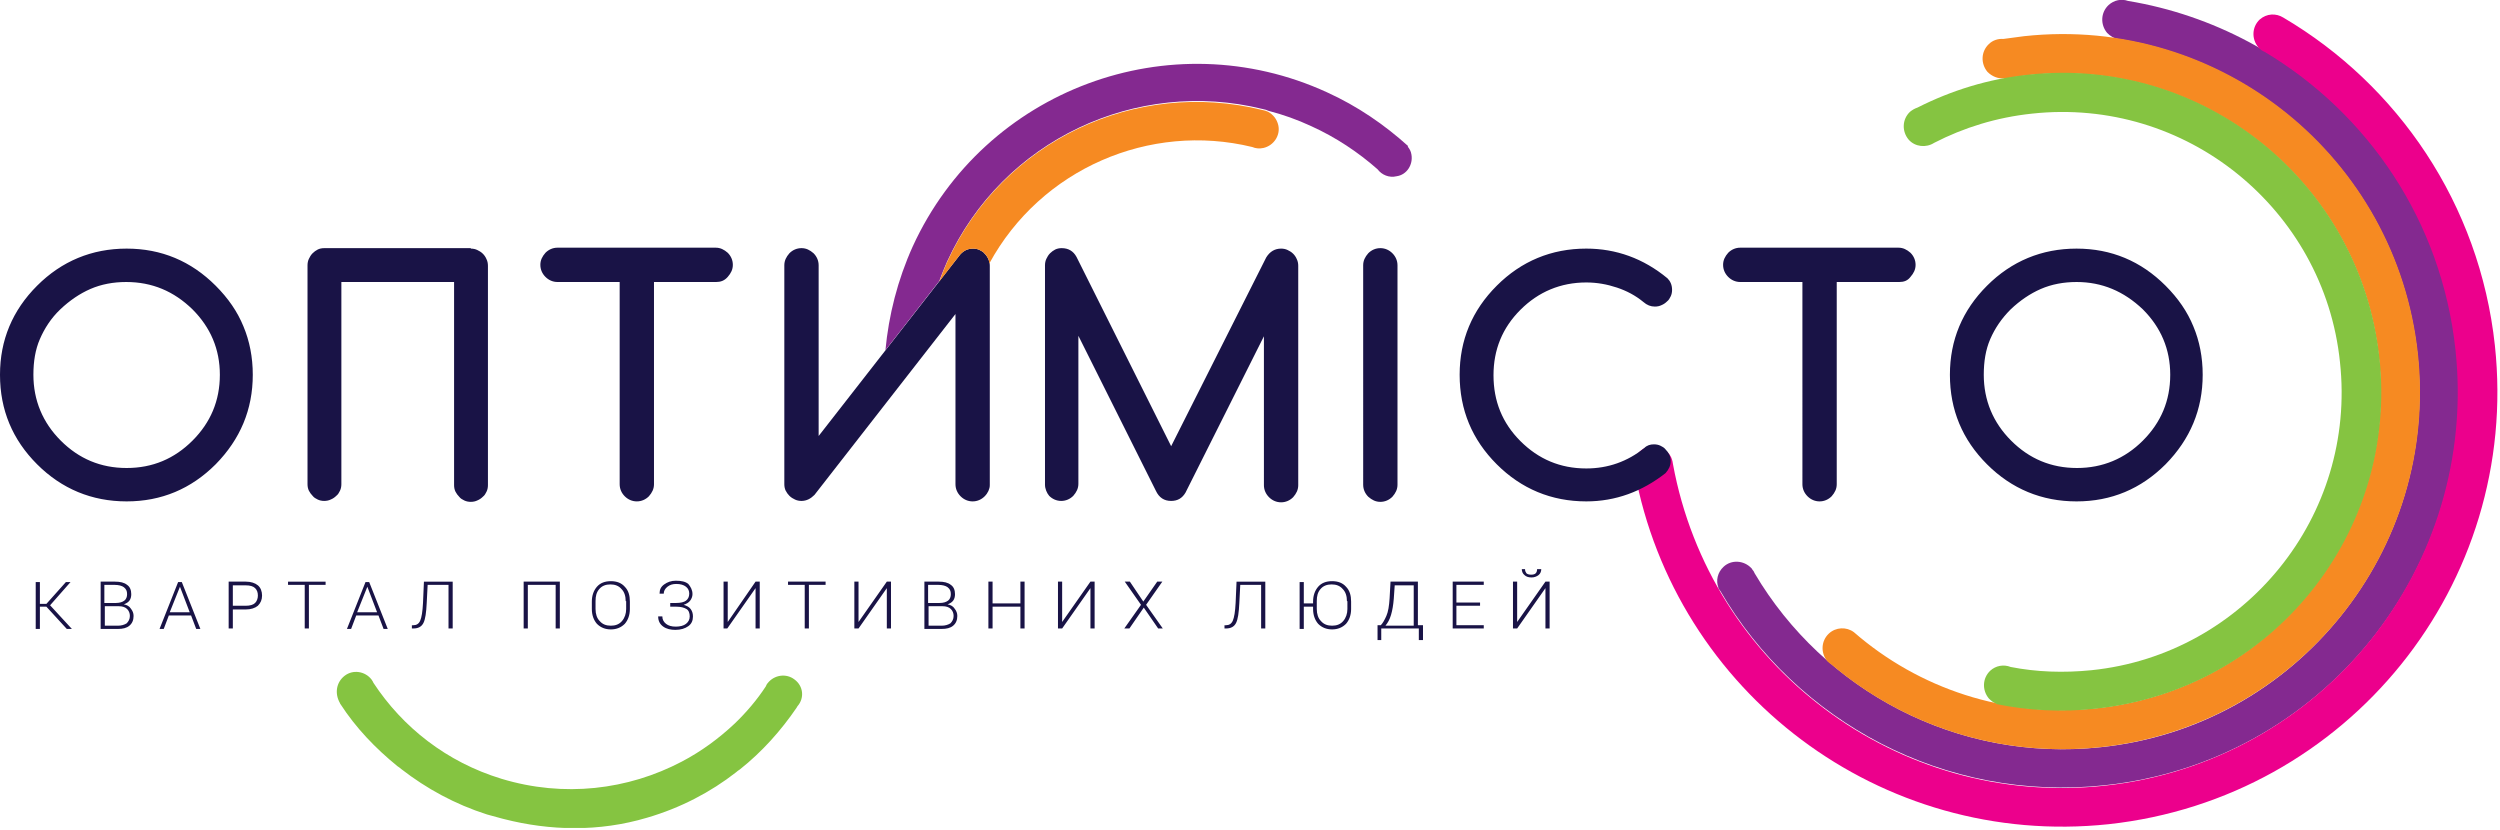<svg width="539" height="179" fill="none" xmlns="http://www.w3.org/2000/svg"><g clip-path="url(#clip0)"><path d="M212.3 107c-.7.7-1.6 1.1-2.6 1.1s-1.9-.4-2.6-1.1c-.7-.7-1.1-1.6-1.1-2.6V67.7l-30.4 39c-.8.8-1.7 1.3-2.8 1.3-.5 0-1-.1-1.4-.3-.4-.2-.8-.4-1.2-.8-.3-.3-.6-.7-.8-1.1-.2-.4-.3-.9-.3-1.4V57.2c0-1 .4-1.8 1.1-2.6.7-.7 1.6-1.1 2.6-1.1s1.8.4 2.6 1.1c.7.7 1.1 1.6 1.1 2.6V94L207 54.9c.8-.9 1.7-1.3 2.8-1.3.5 0 1 .1 1.4.3.4.2.8.4 1.1.8.3.3.6.7.8 1.2.2.4.3.9.3 1.4v47.3c0 .8-.4 1.7-1.1 2.4z" fill="#191346"/><path d="M171.3 146.5c-1.8-1.4-4.4-1-5.8.8-.2.2-.3.5-.4.7-1.9 2.9-4.2 5.6-6.7 8-3.4 3.2-7.2 6-11.4 8.2-11.6 6.1-25.4 7.8-38.9 3.7-11.8-3.6-21.3-11.1-27.6-20.7-.1-.3-.3-.5-.4-.7-1.4-1.8-4-2.2-5.8-.8-1.8 1.4-2.2 3.8-1 5.9 0 .1.1.2.1.2 3.3 5.1 7.5 9.5 12.3 13.4.3.2.6.4.8.6 5.4 4.2 11.6 7.6 18.5 9.8l3.3.9c.1 0 .3.1.4.1 9.8 2.5 20.4 2.8 30.8-.3 7.2-2.1 13.7-5.5 19.2-9.8.2-.2.5-.4.8-.6 4.8-3.8 8.9-8.4 12.3-13.4 0-.1.1-.1.1-.2 1.6-1.8 1.3-4.4-.6-5.8z" fill="#85C441"/><path d="M529.6 75.3c-4.2-39-34-69-70.8-75.1-1.4-.5-3-.2-4.2.9-1.7 1.6-1.8 4.2-.3 6 .7.7 1.5 1.2 2.4 1.3 33.5 5.3 60.7 32.5 64.5 67.9 2.3 21.2-4.2 41.2-16.6 56.6-12.4 15.4-30.6 26-51.7 28.2-31 3.3-59.7-12.3-74.6-37.5-.1-.3-.3-.6-.5-.8 0-.1-.1-.1-.1-.2l-.1-.1c-1.6-1.7-4.3-1.9-6-.3-1.3 1.2-1.7 3-1.1 4.5h-.1c.1.2.3.4.4.6l.1.1c16.4 28.2 48.4 45.6 82.9 41.9 46.9-5 80.8-47.1 75.8-94z" fill="#842990"/><path d="M537.9 74.5c-3.3-30.6-21-56.2-45.6-70.7-1.6-1-3.6-.9-5.1.4-1.7 1.6-1.8 4.2-.3 6 .4.5.9.8 1.4 1 22.2 13.3 38.1 36.4 41.1 64.2 2.5 23.4-4.7 45.6-18.4 62.7-13.7 17-33.9 28.8-57.3 31.3-44.7 4.8-85-25.8-93-69.3-.1-.9-.4-1.8-1.1-2.5-1.6-1.7-4.3-1.9-6-.3-1 .9-1.4 2.1-1.3 3.4v.2c0 .2.1.4.1.6 8.8 47.8 53.1 81.4 102.2 76.2 51.6-5.6 88.8-51.8 83.3-103.2z" fill="#EC008C"/><path d="M521.3 76.2c-4.6-42.3-42.5-73-84.9-68.4l-4.5.6c-1.1-.1-2.3.3-3.1 1.1-1.7 1.6-1.8 4.2-.3 6 1 1 2.3 1.5 3.6 1.4v.1c1.7-.3 3.5-.6 5.2-.8 18.9-2 36.7 3.8 50.4 14.8 13.7 11 23.2 27.3 25.2 46.1 2 18.9-3.8 36.7-14.8 50.4-11 13.7-27.3 23.2-46.1 25.2-19.7 2.1-38.4-4.3-52.3-16.4-1.6-1.2-3.9-1.1-5.4.3-1.7 1.6-1.8 4.2-.3 6 .3.3.6.5.9.7 15.5 13.1 36.2 20.1 57.9 17.8 42.4-4.5 73.1-42.5 68.5-84.9z" fill="#F68A22"/><path d="M513 77.1c-4.1-37.8-38-65.1-75.7-61-8.6.9-16.6 3.4-23.9 7.1-.6.2-1.1.5-1.6.9-1.7 1.6-1.8 4.2-.3 6 1.4 1.6 3.8 1.8 5.5.7 6.4-3.3 13.5-5.5 21.1-6.3 16.6-1.8 32.3 3.3 44.3 13s20.4 24 22.1 40.6c1.8 16.6-3.3 32.3-13 44.3s-24 20.4-40.6 22.1c-6 .6-11.8.4-17.4-.7-1.5-.6-3.2-.3-4.4.8-1.7 1.6-1.8 4.2-.3 6 .5.5 1 .9 1.6 1.1v.1c6.9 1.4 14 1.8 21.4 1 38-4 65.3-37.9 61.2-75.7z" fill="#85C441"/><path d="M304.3 33.3c-.1-.7-.4-1.2-.8-1.7l.1-.1c-5.1-4.6-10.9-8.6-17.5-11.6-33.8-15.5-73.8-.6-89.3 33.2-3.3 7.3-5.2 14.9-5.9 22.4l11.6-14.9c.5-1.4 1.1-2.8 1.7-4.2 12-26.3 40.9-39.6 68-32.9.5.1.9.2 1.3.4 3.1.8 6.2 1.9 9.2 3.3 5.3 2.4 10.1 5.6 14.3 9.3.9 1.2 2.5 1.9 4.1 1.5 2.2-.3 3.6-2.5 3.2-4.7z" fill="#842990"/><path d="M204.2 56.5c-.6 1.4-1.2 2.8-1.7 4.2l4.5-5.8c.8-.9 1.7-1.3 2.8-1.3.5 0 1 .1 1.4.3.4.2.8.4 1.1.8.3.3.6.7.8 1.2.1.3.2.6.2.9 11.1-20.4 34.6-30.5 56.7-25.1.7.3 1.5.4 2.4.2 2.2-.5 3.7-2.7 3.2-4.9-.3-1.3-1.1-2.3-2.2-2.9-.4-.2-.8-.3-1.3-.4-27.1-6.7-55.9 6.5-67.9 32.8z" fill="#F68A22"/><path d="M54.5 80.8c0 7.5-2.7 13.9-8 19.3-5.3 5.3-11.7 8-19.2 8s-14-2.7-19.3-8c-5.3-5.3-8-11.7-8-19.3 0-7.5 2.7-13.9 8-19.2 5.3-5.3 11.8-8 19.3-8s13.9 2.7 19.2 8c2.7 2.7 4.7 5.6 6 8.8 1.3 3.1 2 6.6 2 10.4zm-27.3-20c-2.8 0-5.4.5-7.7 1.5S15 64.8 13 66.7c-2 1.9-3.4 4.1-4.4 6.4-1 2.3-1.4 4.9-1.4 7.7 0 5.5 2 10.3 5.9 14.2 3.9 3.9 8.6 5.9 14.2 5.9s10.3-2 14.2-5.9c3.9-3.9 5.9-8.6 5.9-14.2 0-5.5-2-10.2-5.9-14.1-4-3.9-8.7-5.9-14.3-5.9zm74.3-7.2c.5 0 1 .1 1.4.3.4.2.8.4 1.2.8.3.3.6.7.8 1.2.2.4.3.9.3 1.4v47.3c0 .5-.1 1-.3 1.4-.2.4-.4.8-.8 1.1-.3.3-.7.6-1.2.8-.4.2-.9.3-1.4.3-.5 0-1-.1-1.4-.3-.4-.2-.8-.4-1.1-.8-.3-.3-.6-.7-.8-1.1-.2-.4-.3-.9-.3-1.4V60.8H73.6v43.6c0 .5-.1 1-.3 1.4-.2.4-.4.8-.8 1.1-.3.3-.7.6-1.2.8-.4.2-.9.3-1.4.3-.5 0-1-.1-1.4-.3-.4-.2-.8-.4-1.1-.8-.3-.3-.6-.7-.8-1.1-.2-.4-.3-.9-.3-1.4V57.2c0-.5.1-1 .3-1.4.2-.4.4-.8.8-1.2.3-.3.7-.6 1.1-.8.4-.2.9-.3 1.4-.3h31.6v.1zm52.9 7.2H141v43.6c0 1-.4 1.8-1.1 2.6-.7.7-1.6 1.1-2.6 1.1s-1.9-.4-2.6-1.1c-.7-.7-1.1-1.6-1.1-2.6V60.8h-13.4c-1 0-1.9-.4-2.6-1.1-.7-.7-1.1-1.6-1.1-2.6s.4-1.8 1.1-2.6c.7-.7 1.6-1.1 2.6-1.1h34.1c1 0 1.8.4 2.6 1.1.7.7 1.1 1.6 1.1 2.6s-.4 1.8-1.1 2.6c-.7.8-1.5 1.1-2.5 1.1zm70.9 43.7V57.2c0-.5.1-1 .3-1.4.2-.4.4-.8.8-1.2.3-.3.7-.6 1.1-.8.4-.2.9-.3 1.4-.3 1.4 0 2.5.6 3.2 1.9l20.4 40.8L273 55.5c.8-1.3 1.9-1.9 3.2-1.9.5 0 1 .1 1.4.3.4.2.8.4 1.2.8.3.3.6.7.8 1.2.2.4.3.9.3 1.4v47.3c0 1-.4 1.8-1.1 2.6-.7.7-1.6 1.1-2.6 1.1s-1.9-.4-2.6-1.1c-.7-.7-1.1-1.6-1.1-2.6V72.5l-16.9 33.7c-.7 1.2-1.7 1.8-3.1 1.8-1.5 0-2.6-.7-3.3-2.2l-16.7-33.4v31.9c0 1-.4 1.8-1.1 2.6-.7.7-1.6 1.1-2.6 1.1s-1.9-.4-2.6-1.1c-.5-.6-.9-1.5-.9-2.4zm76 0c0 1-.4 1.8-1.1 2.6-.7.7-1.6 1.1-2.6 1.1s-1.8-.4-2.6-1.1c-.7-.7-1.1-1.6-1.1-2.6V57.2c0-1 .4-1.8 1.1-2.6.7-.7 1.6-1.1 2.6-1.1s1.9.4 2.6 1.1c.7.7 1.1 1.6 1.1 2.6v47.3zm55.3-8.7c.5 0 1 .1 1.4.3.4.2.8.4 1.1.8.3.3.6.7.8 1.1.2.4.3.9.3 1.4 0 1-.4 1.8-1.1 2.6-5.1 4-10.8 6.1-17.1 6.1-7.5 0-14-2.7-19.3-8-5.3-5.3-8-11.7-8-19.3 0-7.5 2.7-13.9 8-19.2 5.3-5.3 11.8-8 19.3-8 6.4 0 12.3 2.1 17.5 6.4.6.6 1 1.4 1 2.5 0 .5-.1 1-.3 1.4-.2.4-.4.8-.8 1.1-.3.3-.7.6-1.2.8-.4.2-.9.3-1.4.3-.9 0-1.7-.3-2.5-1-1.7-1.4-3.6-2.4-5.7-3.1-2.1-.7-4.3-1.1-6.6-1.1-5.5 0-10.3 2-14.2 5.9-3.9 3.9-5.8 8.6-5.8 14.1 0 5.6 1.9 10.3 5.8 14.2 3.9 3.9 8.6 5.9 14.2 5.9 4.7 0 8.9-1.5 12.5-4.4.6-.6 1.3-.8 2.1-.8zm52.9-35H396v43.6c0 1-.4 1.8-1.1 2.6-.7.7-1.6 1.1-2.6 1.1s-1.9-.4-2.6-1.1c-.7-.7-1.1-1.6-1.1-2.6V60.8h-13.4c-1 0-1.9-.4-2.6-1.1-.7-.7-1.1-1.6-1.1-2.6s.4-1.8 1.1-2.6c.7-.7 1.6-1.1 2.6-1.1h34.1c1 0 1.8.4 2.6 1.1.7.7 1.1 1.6 1.1 2.6s-.4 1.8-1.1 2.6c-.6.8-1.4 1.1-2.4 1.1zm65.4 20c0 7.5-2.7 13.9-8 19.3-5.3 5.3-11.7 8-19.2 8s-14-2.7-19.3-8c-5.3-5.3-8-11.7-8-19.3 0-7.5 2.7-13.9 8-19.2 5.3-5.3 11.8-8 19.3-8s13.9 2.7 19.2 8c2.7 2.7 4.7 5.6 6 8.8 1.3 3.1 2 6.6 2 10.4zm-27.2-20c-2.8 0-5.4.5-7.7 1.5s-4.5 2.5-6.5 4.4c-2 2-3.4 4.1-4.4 6.4-1 2.3-1.4 4.9-1.4 7.7 0 5.5 2 10.3 5.9 14.2 3.9 3.9 8.6 5.9 14.2 5.9 5.5 0 10.3-2 14.2-5.9 3.9-3.9 5.9-8.6 5.9-14.2 0-5.5-2-10.2-5.9-14.1-4.1-3.9-8.8-5.9-14.3-5.9zM10 130.8H8.6v4.8h-.9v-10.1h.9v4.7H10l4.2-4.7h1l-4.4 5 4.7 5.1h-1.1l-4.4-4.8zm11.7 4.7v-10.1h3.1c1.1 0 2 .2 2.6.7.6.4.9 1.1.9 2 0 .5-.1 1-.4 1.4-.3.4-.7.6-1.2.8.6.1 1.2.4 1.5.9.4.5.6 1 .6 1.6 0 .9-.3 1.6-.9 2.1-.6.5-1.4.7-2.5.7h-3.7v-.1zm.9-5.5H25c.8 0 1.4-.2 1.8-.5.4-.3.6-.8.6-1.4 0-.7-.2-1.1-.7-1.5-.4-.3-1.1-.5-2-.5h-2.2v3.9h.1zm0 .7v4.2h2.8c.8 0 1.4-.2 1.9-.5.4-.4.7-.9.7-1.6 0-.6-.2-1.1-.6-1.5-.4-.4-1-.6-1.8-.6h-3zm18.6 2h-4.8l-1.1 2.9h-.9l4-10.1h.8l4 10.1h-.9l-1.1-2.9zm-4.6-.7h4.3l-2.1-5.5-2.2 5.5zm13.6-.7v4.2h-.9v-10.1H53c1.1 0 2 .3 2.6.8.6.5.9 1.3.9 2.2 0 .9-.3 1.6-.9 2.2-.6.5-1.5.8-2.6.8h-2.8v-.1zm0-.7H53c.9 0 1.6-.2 2-.6.4-.4.6-1 .6-1.6 0-.7-.2-1.2-.6-1.6-.4-.4-1.1-.6-2-.6h-2.8v4.4zm20-4.5h-3.6v9.4h-.9v-9.4h-3.6v-.7h8.1v.7zm11.4 6.6h-4.8l-1.1 2.9h-.9l4-10.1h.8l4 10.1h-.9l-1.1-2.9zM77 132h4.3l-2.1-5.5L77 132zm20.6-6.6v10.1h-.9v-9.4h-4.5L92 130c-.1 2.1-.3 3.5-.7 4.3-.4.8-1.1 1.2-2.2 1.2h-.3v-.7h.3c.7 0 1.2-.3 1.5-1 .3-.7.5-1.9.6-3.8l.2-4.6h6.2zm23.1 10.1h-.9v-9.4h-6v9.4h-.9v-10.1h7.8v10.1zm15.1-4.2c0 1.3-.4 2.4-1.1 3.2-.8.8-1.8 1.2-3 1.2s-2.2-.4-3-1.2c-.7-.8-1.1-1.9-1.1-3.2v-1.6c0-1.3.4-2.4 1.1-3.2.7-.8 1.7-1.2 3-1.2s2.3.4 3 1.2c.8.8 1.1 1.9 1.1 3.2v1.6zm-.9-1.7c0-1.1-.3-2-.9-2.6-.6-.7-1.4-1-2.4-1s-1.8.3-2.4 1c-.6.7-.8 1.5-.8 2.6v1.7c0 1.1.3 2 .9 2.6.6.7 1.4 1 2.4 1s1.8-.3 2.4-1c.6-.7.9-1.6.9-2.6v-1.7h-.1zm14.4-1.5c0 .5-.2 1-.5 1.4-.3.4-.8.7-1.4.9.7.2 1.2.5 1.5.9.3.4.5.9.5 1.6 0 .9-.3 1.6-1 2.1s-1.6.8-2.8.8c-1 0-1.9-.2-2.6-.7-.7-.5-1.1-1.2-1.1-2.2h.9c0 .7.3 1.2.8 1.6.5.4 1.2.6 2.1.6.9 0 1.7-.2 2.2-.6.5-.4.8-.9.8-1.6 0-.7-.2-1.3-.7-1.6-.5-.3-1.2-.5-2.2-.5h-1.3v-.8h1.3c1 0 1.7-.2 2.1-.5.4-.3.7-.8.7-1.5 0-.6-.2-1.1-.7-1.5-.5-.4-1.2-.6-2.1-.6-.8 0-1.4.2-1.9.6-.5.4-.8.9-.8 1.5h-.9c0-.9.3-1.5 1-2s1.5-.8 2.5-.8c1.2 0 2.1.2 2.7.7.5.6.9 1.3.9 2.2zm13.6-2.7h.9v10.1h-.9v-8.7l-6.1 8.7h-.8v-10.1h.9v8.7l6-8.7zm15.1.7h-3.6v9.4h-.9v-9.4h-3.6v-.7h8.1v.7zm13.2-.7h.9v10.1h-.9v-8.7l-6.1 8.7h-.9v-10.1h.9v8.7l6.1-8.7zm8.1 10.1v-10.1h3.1c1.1 0 2 .2 2.6.7.6.4.9 1.1.9 2 0 .5-.1 1-.4 1.4-.3.4-.7.6-1.2.8.6.1 1.2.4 1.5.9.4.5.6 1 .6 1.6 0 .9-.3 1.6-.9 2.1-.6.5-1.4.7-2.5.7h-3.7v-.1zm.9-5.5h2.4c.8 0 1.4-.2 1.8-.5.4-.3.6-.8.6-1.4 0-.7-.2-1.1-.7-1.5-.4-.3-1.1-.5-2-.5h-2.2v3.9h.1zm0 .7v4.2h2.8c.8 0 1.4-.2 1.9-.5.4-.4.7-.9.7-1.6 0-.6-.2-1.1-.6-1.5-.4-.4-1-.6-1.8-.6h-3zm20.6 4.8h-.8v-4.7h-6v4.7h-.9v-10.1h.9v4.7h6v-4.7h.9v10.1h-.1zm14.3-10.1h.9v10.1h-.9v-8.7l-6.1 8.7h-.9v-10.1h.9v8.7l6.1-8.7zm11.4 4.3l3-4.3h1.1l-3.5 5 3.6 5.1h-1l-3.1-4.5-3.1 4.5h-1.1l3.6-5.1-3.5-5h1.1l2.9 4.3zm26.3-4.3v10.1h-.9v-9.4h-4.5l-.2 3.9c-.1 2.1-.3 3.5-.7 4.3-.4.8-1.1 1.2-2.2 1.2h-.3v-.7h.3c.7 0 1.2-.3 1.5-1 .3-.7.5-1.9.6-3.8l.2-4.6h6.2zm18.5 5.9c0 1.3-.4 2.4-1.1 3.2-.8.8-1.8 1.2-3 1.2s-2.2-.4-3-1.2c-.7-.8-1.1-1.9-1.1-3.2v-.5h-2v4.8h-.9v-10.1h.9v4.6h2v-.4c0-1.3.4-2.4 1.1-3.2.7-.8 1.7-1.2 3-1.2s2.3.4 3 1.2c.8.8 1.1 1.9 1.1 3.2v1.6zm-.9-1.7c0-1.1-.3-2-.9-2.6-.6-.7-1.4-1-2.4-1s-1.8.3-2.4 1c-.6.7-.8 1.5-.8 2.6v1.7c0 1.1.3 2 .9 2.6.6.7 1.4 1 2.4 1s1.8-.3 2.4-1c.6-.7.9-1.6.9-2.6v-1.7h-.1zm16.4 8.4h-.9v-2.5h-8.1v2.5h-.8v-3.2h.7c.4-.4.8-1.1 1.2-2 .4-.9.6-2.2.7-3.8l.2-3.6h5.9v9.4h1.1v3.2zm-6.3-8.9c-.1 1.3-.3 2.5-.6 3.5s-.7 1.7-1.2 2.3h6.1v-8.7h-4.1l-.2 2.9zm18.6 1.5H314v4.2h5.9v.7h-6.7v-10.1h6.7v.7H314v3.8h5.1v.7zm14.1-5.2h.9v10.1h-.9v-8.7l-6.1 8.7h-.9v-10.1h.9v8.7l6.1-8.7zm-.9-2.7c0 .5-.2 1-.6 1.3-.4.3-.9.5-1.5.5-.7 0-1.2-.2-1.5-.5-.4-.3-.6-.8-.6-1.3h.7c0 .4.1.6.3.9.2.2.6.3 1 .3.5 0 .8-.1 1-.3.2-.2.3-.5.3-.9h.9z" fill="#191346"/></g><defs><clipPath id="clip0"><path fill="#fff" d="M0 0h538.4v178.5H0z"/></clipPath></defs></svg>